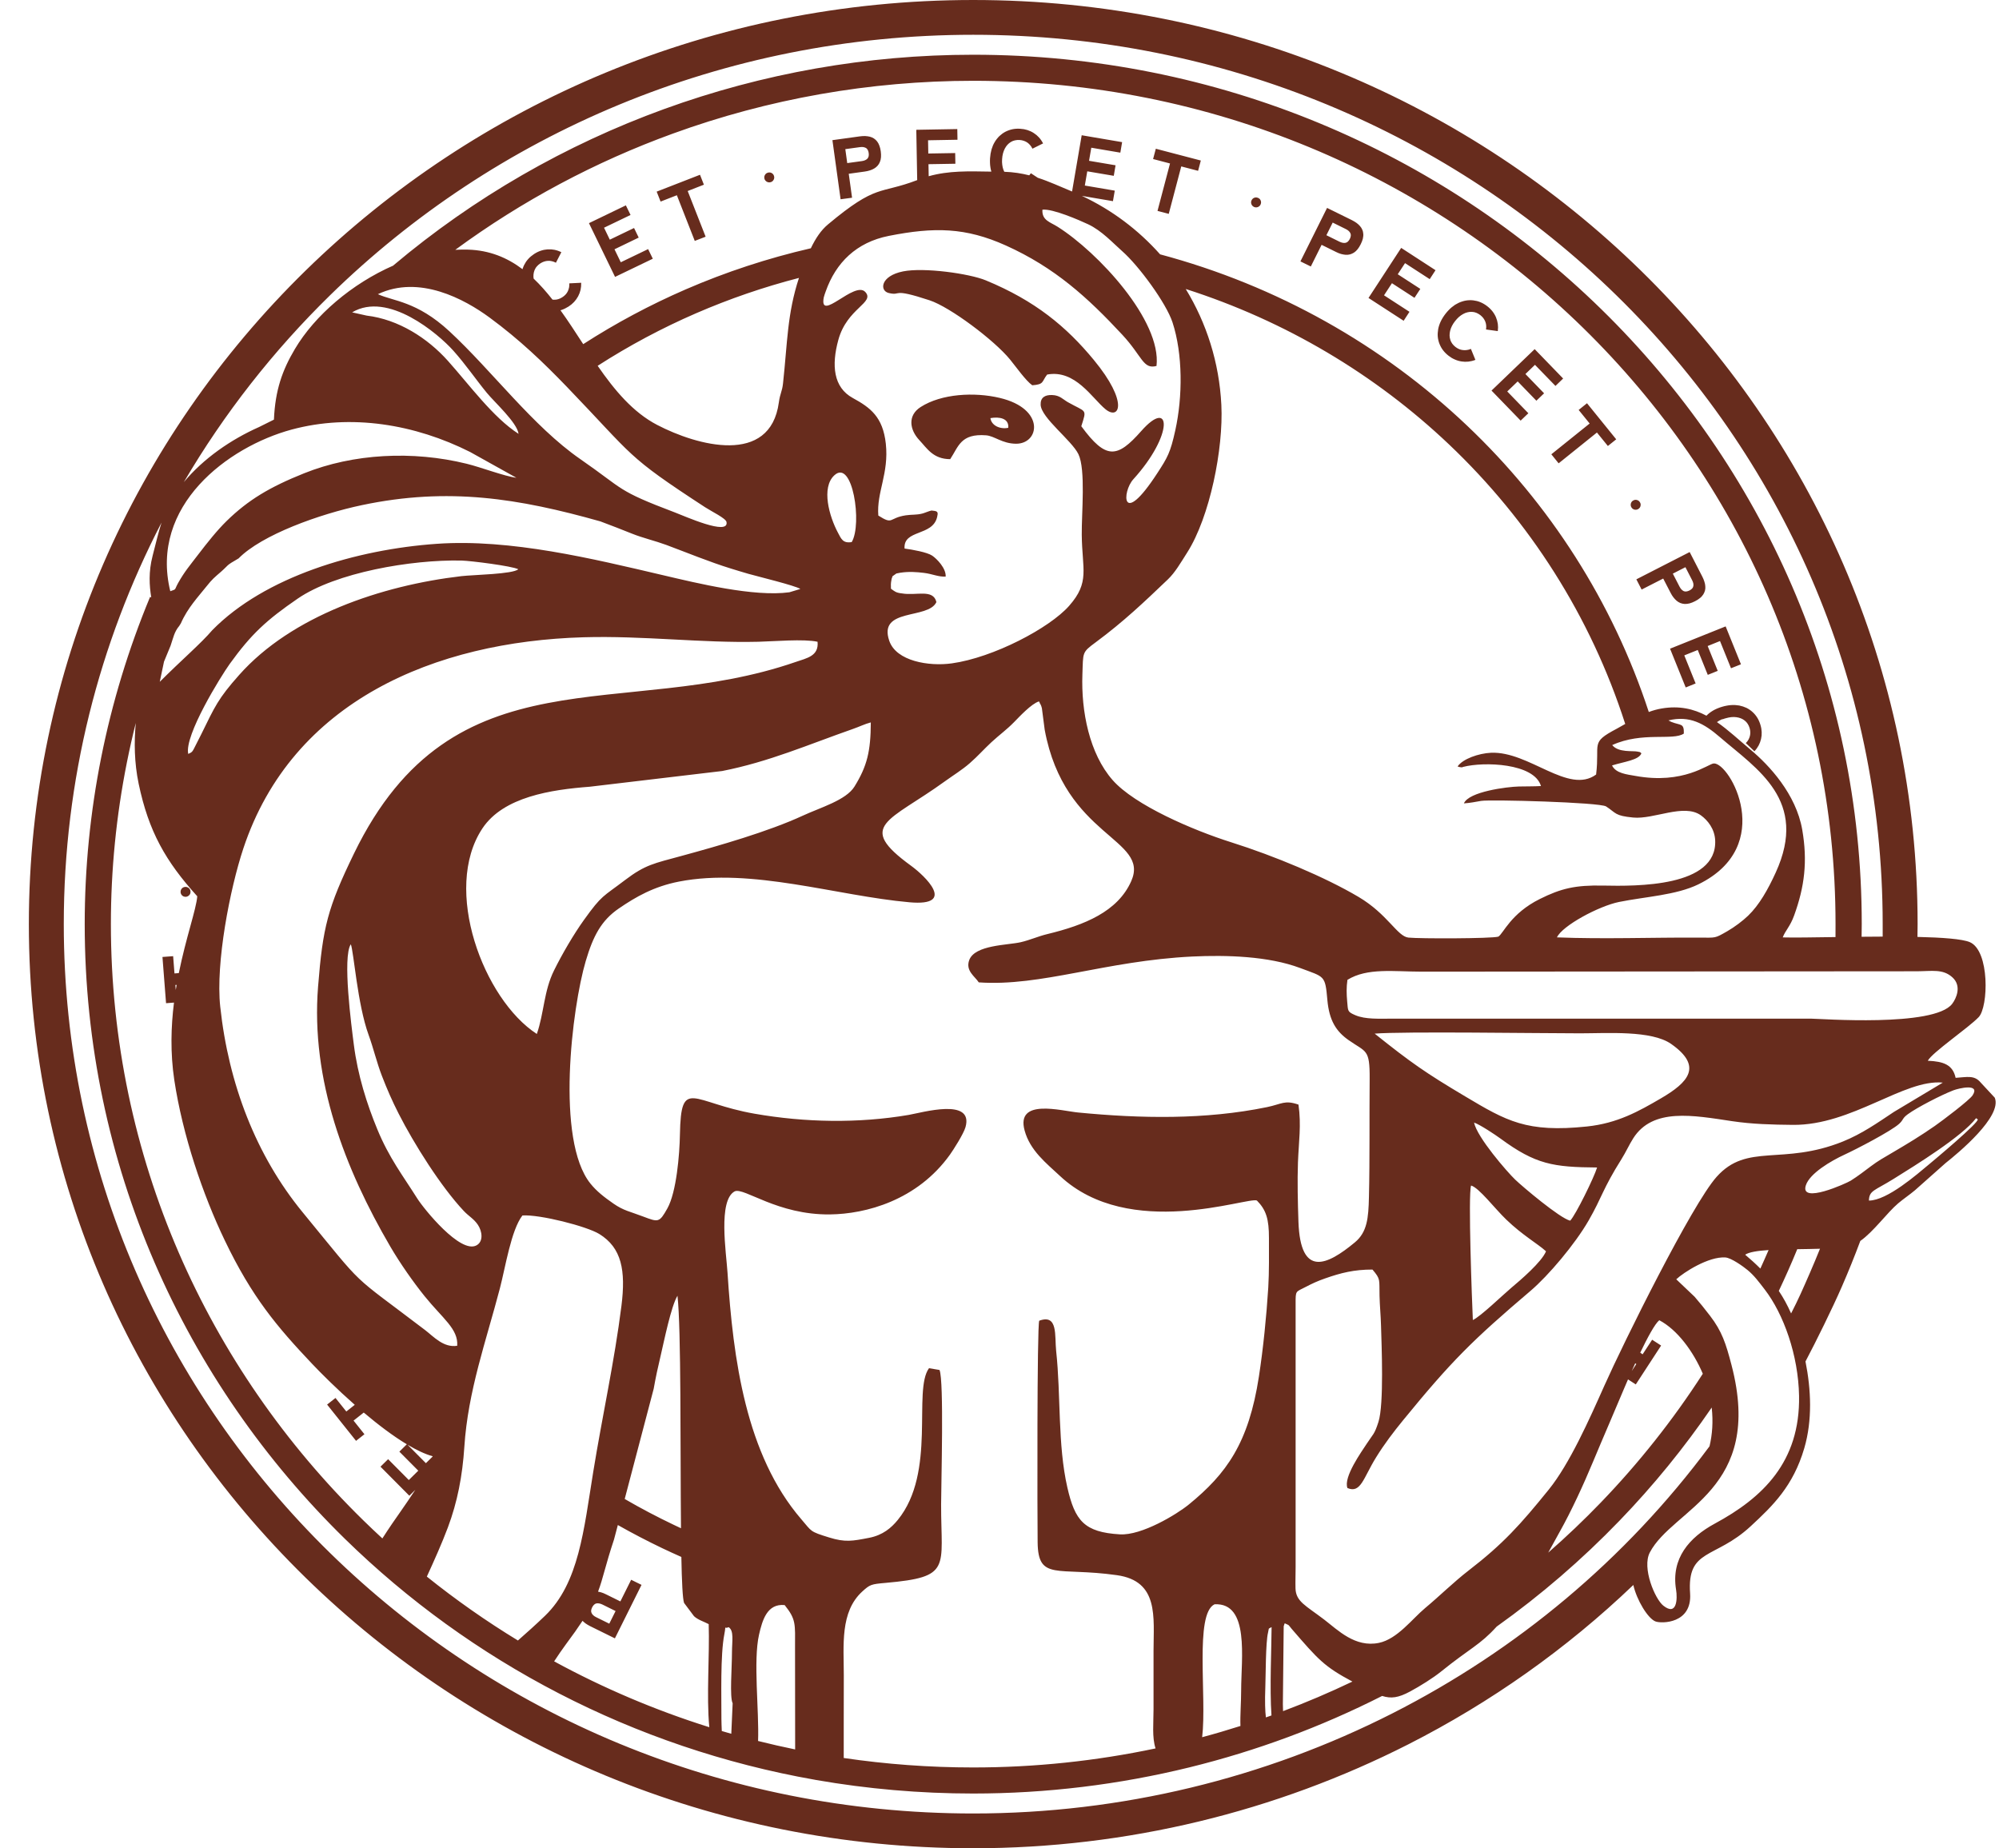 <svg width="53" height="49" viewBox="0 0 53 49" fill="none" xmlns="http://www.w3.org/2000/svg">
<path fill-rule="evenodd" clip-rule="evenodd" d="M44.443 33.916C44.632 33.738 45.298 33.306 45.746 33.337C45.901 33.348 46.214 33.572 46.335 33.672C46.51 33.817 46.629 33.979 46.787 34.184C47.29 34.837 47.68 35.928 47.699 37.008C47.729 38.759 46.736 39.706 45.465 40.393C44.788 40.759 44.302 41.316 44.438 42.144C44.477 42.381 44.464 42.856 44.101 42.569C43.88 42.395 43.528 41.567 43.742 41.158C44.36 39.982 46.775 39.505 45.908 36.189C45.759 35.617 45.654 35.294 45.34 34.885C45.195 34.696 45.071 34.541 44.929 34.378L44.443 33.916ZM17.006 42.023L16.306 43.429L16.304 43.432L16.302 43.435L16.299 43.434L16.296 43.432L15.643 43.11C15.621 43.099 15.6 43.087 15.58 43.075C15.56 43.063 15.541 43.05 15.523 43.038C15.505 43.025 15.489 43.011 15.473 42.997C15.463 42.988 15.454 42.979 15.445 42.97C15.329 43.147 15.184 43.352 14.999 43.6C14.901 43.733 14.797 43.885 14.692 44.045C15.991 44.752 17.367 45.339 18.806 45.791C18.727 44.956 18.817 43.89 18.79 43.058C18.652 42.986 18.504 42.945 18.4 42.847L18.137 42.496C18.099 42.39 18.077 41.93 18.065 41.277C17.897 41.203 17.73 41.126 17.563 41.047C17.16 40.854 16.766 40.649 16.381 40.431L16.279 40.816C16.051 41.499 15.99 41.846 15.856 42.197C15.861 42.198 15.866 42.199 15.87 42.2C15.891 42.203 15.912 42.208 15.933 42.214C15.954 42.22 15.975 42.228 15.997 42.236C16.019 42.245 16.041 42.255 16.063 42.266L16.448 42.456L16.731 41.888L16.733 41.885L16.734 41.882L16.737 41.883L16.74 41.885L17.002 42.014L17.006 42.016L17.009 42.017L17.007 42.02L17.006 42.023ZM16.321 42.711L15.973 42.539C15.958 42.532 15.943 42.526 15.929 42.521C15.915 42.516 15.901 42.512 15.888 42.51C15.875 42.507 15.862 42.506 15.85 42.506C15.838 42.506 15.825 42.507 15.814 42.509C15.802 42.511 15.791 42.515 15.781 42.521C15.771 42.526 15.761 42.533 15.751 42.542C15.742 42.55 15.732 42.561 15.724 42.573C15.715 42.585 15.707 42.599 15.699 42.614C15.692 42.629 15.686 42.644 15.682 42.657C15.677 42.671 15.675 42.685 15.674 42.697C15.672 42.71 15.673 42.722 15.675 42.734C15.677 42.745 15.681 42.756 15.686 42.766H15.686C15.691 42.777 15.697 42.787 15.705 42.797C15.712 42.807 15.721 42.816 15.731 42.825C15.741 42.834 15.752 42.843 15.765 42.851C15.777 42.859 15.791 42.867 15.806 42.874L16.154 43.046L16.321 42.711ZM11.011 39.498L10.858 39.649L10.856 39.651L10.853 39.654L10.851 39.651L10.848 39.649L10.093 38.889H10.093L10.091 38.886L10.088 38.884L10.091 38.882L10.093 38.879L10.285 38.69V38.69L10.288 38.687L10.29 38.685L10.293 38.687L10.295 38.69L10.839 39.238L11.09 38.99L10.593 38.49L10.591 38.488L10.588 38.485L10.591 38.483L10.593 38.481L10.785 38.291L10.786 38.29C10.415 38.068 10.018 37.764 9.644 37.449L9.374 37.662L9.658 38.018L9.66 38.021L9.662 38.024L9.659 38.026L9.657 38.028L9.445 38.195L9.443 38.197L9.44 38.2L9.438 38.197L9.436 38.194L8.677 37.243L8.675 37.24L8.673 37.237L8.676 37.235L8.678 37.233L8.89 37.066L8.892 37.064L8.895 37.062L8.897 37.064L8.899 37.067H8.899L9.182 37.421L9.406 37.244C8.933 36.827 8.518 36.414 8.275 36.157C7.342 35.171 6.68 34.388 5.96 32.886C5.374 31.666 4.841 30.091 4.621 28.633C4.513 27.913 4.533 27.216 4.613 26.58L4.41 26.596L4.406 26.596L4.403 26.596L4.403 26.593L4.402 26.589V26.589L4.308 25.378L4.308 25.375L4.308 25.371L4.311 25.371L4.315 25.37L4.584 25.35L4.587 25.349L4.591 25.349L4.591 25.353L4.591 25.356L4.626 25.807L4.741 25.798C4.933 24.849 5.202 24.112 5.23 23.762C4.389 22.831 3.941 22.043 3.676 20.777C3.56 20.22 3.553 19.671 3.6 19.167C3.513 19.514 3.434 19.863 3.364 20.214C3.083 21.622 2.94 23.057 2.94 24.5C2.94 30.674 5.498 36.263 9.634 40.308C9.799 40.47 9.968 40.629 10.138 40.786C10.181 40.72 10.225 40.654 10.268 40.586C10.399 40.382 10.729 39.929 11.011 39.498ZM10.806 38.302L11.292 38.791L11.469 38.617C11.47 38.613 11.47 38.61 11.47 38.607C11.269 38.551 11.043 38.443 10.806 38.302ZM4.683 26.111L4.65 26.114L4.66 26.245C4.667 26.2 4.675 26.155 4.683 26.111ZM5.051 23.647C5.051 23.656 5.05 23.665 5.048 23.674C5.046 23.683 5.043 23.691 5.04 23.699C5.036 23.706 5.032 23.714 5.027 23.721C5.022 23.728 5.016 23.734 5.009 23.74C5.003 23.747 4.996 23.752 4.988 23.756C4.981 23.761 4.974 23.765 4.966 23.767C4.958 23.77 4.95 23.773 4.942 23.774C4.934 23.775 4.925 23.776 4.917 23.776C4.907 23.775 4.898 23.774 4.89 23.772C4.881 23.771 4.873 23.768 4.865 23.765C4.857 23.761 4.85 23.757 4.843 23.752C4.836 23.747 4.829 23.741 4.823 23.735C4.817 23.728 4.811 23.721 4.807 23.714C4.802 23.707 4.799 23.7 4.796 23.691C4.793 23.683 4.791 23.675 4.789 23.666C4.788 23.658 4.787 23.649 4.788 23.639C4.788 23.63 4.789 23.622 4.791 23.613C4.793 23.605 4.795 23.597 4.799 23.589C4.802 23.582 4.806 23.575 4.811 23.568C4.816 23.561 4.822 23.554 4.828 23.548C4.835 23.542 4.842 23.537 4.849 23.532C4.856 23.528 4.864 23.524 4.872 23.521C4.88 23.518 4.888 23.516 4.897 23.515C4.906 23.513 4.915 23.513 4.924 23.513C4.933 23.513 4.941 23.514 4.95 23.516C4.958 23.518 4.966 23.521 4.973 23.524C4.981 23.527 4.988 23.532 4.995 23.536C5.002 23.541 5.008 23.547 5.015 23.553C5.021 23.56 5.027 23.567 5.031 23.574C5.036 23.581 5.04 23.589 5.043 23.596C5.046 23.604 5.048 23.612 5.049 23.621C5.051 23.629 5.051 23.638 5.051 23.647ZM15.071 8.129C15.041 8.148 15.01 8.165 14.979 8.18C14.948 8.195 14.917 8.208 14.886 8.218C14.877 8.221 14.868 8.223 14.86 8.226C15.067 8.513 15.264 8.819 15.463 9.124C16.327 8.567 17.236 8.082 18.178 7.673C19.244 7.211 20.355 6.845 21.498 6.582C21.628 6.312 21.768 6.104 21.953 5.949C23.257 4.858 23.311 5.16 24.318 4.775L24.294 3.448L24.294 3.445L24.294 3.442L24.298 3.442L24.301 3.441L25.375 3.422L25.378 3.422L25.381 3.422L25.381 3.426L25.381 3.429L25.386 3.698L25.386 3.702L25.387 3.705L25.383 3.705L25.38 3.705L24.606 3.719L24.612 4.07L25.318 4.058L25.322 4.058L25.325 4.058L25.325 4.061L25.325 4.065L25.33 4.334L25.33 4.337L25.33 4.341L25.327 4.341L25.323 4.341L24.617 4.353L24.623 4.672C25.158 4.522 25.676 4.54 26.284 4.55L26.282 4.543C26.272 4.509 26.264 4.473 26.259 4.436C26.253 4.399 26.249 4.361 26.248 4.321C26.246 4.282 26.247 4.241 26.249 4.199C26.252 4.156 26.257 4.116 26.263 4.076C26.27 4.037 26.278 3.999 26.288 3.963C26.299 3.927 26.311 3.892 26.325 3.859C26.339 3.826 26.356 3.794 26.374 3.764C26.392 3.734 26.411 3.706 26.432 3.68C26.453 3.653 26.475 3.629 26.499 3.606C26.523 3.584 26.548 3.563 26.574 3.544C26.601 3.525 26.629 3.507 26.658 3.492C26.688 3.477 26.718 3.464 26.749 3.453C26.78 3.442 26.812 3.433 26.845 3.426C26.878 3.42 26.911 3.415 26.945 3.413C26.979 3.411 27.014 3.411 27.05 3.414C27.084 3.416 27.116 3.42 27.148 3.425C27.18 3.431 27.211 3.439 27.241 3.448C27.27 3.458 27.299 3.469 27.327 3.482C27.355 3.495 27.382 3.51 27.408 3.527C27.434 3.544 27.459 3.562 27.482 3.581C27.505 3.601 27.527 3.622 27.547 3.644C27.568 3.667 27.587 3.691 27.604 3.716C27.622 3.741 27.637 3.768 27.652 3.796L27.654 3.799L27.655 3.802L27.652 3.804L27.649 3.805L27.379 3.939L27.376 3.941L27.373 3.942L27.371 3.939L27.37 3.936C27.361 3.919 27.352 3.903 27.343 3.888C27.333 3.873 27.323 3.859 27.311 3.846C27.3 3.833 27.288 3.82 27.275 3.809C27.262 3.797 27.249 3.787 27.235 3.777C27.22 3.767 27.205 3.759 27.189 3.751C27.174 3.744 27.158 3.737 27.141 3.732C27.124 3.726 27.106 3.722 27.088 3.718C27.07 3.715 27.051 3.713 27.031 3.711C26.988 3.709 26.947 3.712 26.909 3.721C26.87 3.729 26.834 3.744 26.801 3.764C26.784 3.774 26.768 3.786 26.753 3.798C26.738 3.811 26.724 3.824 26.71 3.839C26.697 3.854 26.684 3.869 26.673 3.886C26.661 3.904 26.65 3.922 26.64 3.941C26.63 3.96 26.621 3.98 26.613 4.002C26.605 4.023 26.598 4.045 26.592 4.068C26.586 4.091 26.581 4.116 26.577 4.141C26.573 4.166 26.57 4.192 26.569 4.219C26.567 4.246 26.567 4.271 26.567 4.296C26.568 4.321 26.57 4.346 26.573 4.369C26.576 4.393 26.58 4.416 26.585 4.438C26.59 4.46 26.597 4.481 26.604 4.501C26.611 4.52 26.619 4.538 26.627 4.554C26.869 4.562 27.086 4.597 27.288 4.648C27.291 4.646 27.293 4.643 27.295 4.641C27.306 4.627 27.317 4.613 27.328 4.598L27.329 4.595L27.331 4.592L27.334 4.594L27.337 4.596L27.515 4.713C27.822 4.813 28.107 4.946 28.419 5.075L28.424 5.077L28.678 3.593L28.679 3.59L28.68 3.586L28.683 3.587L28.687 3.587L29.744 3.767L29.748 3.768L29.751 3.769L29.751 3.772L29.75 3.775L29.705 4.04L29.704 4.044L29.704 4.047L29.7 4.047L29.697 4.046L28.934 3.916L28.874 4.263L29.571 4.381L29.574 4.382L29.578 4.383L29.577 4.386L29.576 4.389L29.531 4.654L29.53 4.658L29.53 4.661L29.526 4.661L29.523 4.66L28.827 4.542L28.762 4.919L29.549 5.053L29.552 5.054L29.556 5.054L29.555 5.058L29.555 5.061L29.509 5.326L29.509 5.33L29.508 5.333L29.505 5.332L29.501 5.332L28.684 5.193C29.48 5.566 30.183 6.096 30.758 6.743C33.868 7.574 36.653 9.155 38.896 11.283C41.084 13.358 42.756 15.952 43.715 18.876C43.823 18.836 43.935 18.803 44.056 18.783C44.525 18.703 44.905 18.795 45.243 18.974C45.251 18.967 45.258 18.96 45.265 18.953C45.29 18.929 45.318 18.906 45.347 18.885C45.376 18.864 45.407 18.845 45.44 18.826C45.473 18.808 45.508 18.792 45.545 18.777C45.581 18.762 45.62 18.749 45.66 18.737C45.701 18.725 45.742 18.715 45.781 18.708C45.82 18.701 45.859 18.695 45.896 18.693C45.934 18.69 45.971 18.69 46.007 18.692C46.043 18.694 46.078 18.698 46.113 18.704C46.147 18.711 46.181 18.72 46.212 18.73C46.244 18.741 46.275 18.753 46.305 18.767C46.334 18.782 46.363 18.798 46.39 18.817C46.417 18.835 46.443 18.855 46.467 18.878C46.492 18.9 46.514 18.924 46.535 18.949C46.556 18.974 46.575 19.001 46.593 19.03C46.61 19.058 46.626 19.088 46.639 19.119C46.653 19.151 46.665 19.183 46.675 19.218C46.685 19.25 46.692 19.282 46.698 19.313C46.703 19.345 46.706 19.377 46.708 19.408C46.709 19.439 46.708 19.47 46.706 19.5C46.703 19.531 46.698 19.561 46.691 19.591C46.684 19.622 46.675 19.651 46.665 19.679C46.654 19.708 46.642 19.735 46.628 19.762C46.613 19.789 46.597 19.815 46.579 19.84C46.562 19.864 46.542 19.889 46.52 19.912L46.518 19.914L46.515 19.917L46.513 19.915L46.51 19.912L46.292 19.705L46.289 19.703L46.287 19.7L46.289 19.698L46.292 19.695C46.305 19.682 46.317 19.668 46.328 19.654C46.338 19.64 46.348 19.625 46.357 19.61C46.365 19.595 46.373 19.579 46.379 19.563C46.386 19.548 46.391 19.531 46.395 19.515C46.4 19.498 46.403 19.481 46.404 19.464C46.406 19.446 46.407 19.429 46.406 19.411C46.406 19.393 46.404 19.375 46.401 19.357C46.398 19.339 46.393 19.321 46.388 19.302C46.382 19.281 46.374 19.261 46.366 19.243C46.357 19.224 46.348 19.206 46.337 19.19C46.327 19.174 46.315 19.158 46.302 19.144C46.289 19.13 46.275 19.116 46.259 19.104C46.244 19.092 46.228 19.081 46.211 19.071C46.194 19.061 46.176 19.053 46.158 19.045C46.139 19.038 46.12 19.031 46.1 19.026C46.08 19.021 46.059 19.017 46.037 19.014C46.016 19.011 45.993 19.01 45.971 19.009C45.948 19.009 45.925 19.01 45.901 19.012C45.877 19.015 45.852 19.019 45.827 19.024C45.803 19.029 45.777 19.035 45.751 19.043C45.738 19.046 45.726 19.05 45.714 19.054C45.702 19.058 45.69 19.063 45.678 19.067L45.678 19.067H45.677H45.659C45.608 19.089 45.562 19.114 45.522 19.144C45.828 19.355 46.111 19.624 46.411 19.874C46.906 20.285 47.619 21.052 47.783 21.996C47.929 22.838 47.844 23.511 47.568 24.271C47.462 24.565 47.335 24.669 47.266 24.852C47.55 24.86 48.067 24.852 48.665 24.843C48.666 24.761 48.666 24.647 48.666 24.5C48.666 18.326 46.108 12.738 41.973 8.692C37.836 4.645 32.119 2.142 25.803 2.142C23.062 2.142 20.368 2.623 17.842 3.541C15.787 4.287 13.842 5.322 12.071 6.623C12.184 6.617 12.296 6.615 12.408 6.618C12.981 6.635 13.449 6.831 13.854 7.137C13.855 7.131 13.857 7.124 13.859 7.118C13.869 7.087 13.882 7.057 13.896 7.027C13.911 6.997 13.927 6.969 13.945 6.942C13.964 6.915 13.984 6.889 14.007 6.864C14.029 6.839 14.053 6.816 14.08 6.794C14.105 6.773 14.132 6.753 14.161 6.734V6.734L14.164 6.732C14.193 6.714 14.221 6.697 14.25 6.683C14.279 6.669 14.308 6.657 14.338 6.647C14.367 6.637 14.398 6.629 14.428 6.623C14.458 6.617 14.489 6.613 14.52 6.611C14.551 6.609 14.581 6.609 14.612 6.611C14.642 6.613 14.672 6.617 14.702 6.623C14.732 6.629 14.761 6.637 14.79 6.647C14.819 6.657 14.848 6.669 14.876 6.683L14.88 6.684L14.883 6.686L14.881 6.689L14.88 6.692L14.742 6.959L14.741 6.963L14.739 6.966L14.736 6.964L14.733 6.962C14.716 6.954 14.7 6.946 14.683 6.94C14.666 6.934 14.649 6.929 14.632 6.925C14.615 6.921 14.598 6.918 14.581 6.916C14.564 6.915 14.547 6.914 14.529 6.915C14.512 6.916 14.495 6.918 14.478 6.921C14.461 6.924 14.444 6.928 14.427 6.934C14.41 6.939 14.393 6.946 14.377 6.954C14.36 6.963 14.343 6.972 14.327 6.982C14.309 6.994 14.292 7.007 14.276 7.02C14.261 7.033 14.246 7.048 14.234 7.063C14.221 7.077 14.209 7.093 14.199 7.11C14.189 7.126 14.181 7.143 14.173 7.161C14.166 7.179 14.16 7.198 14.155 7.217C14.15 7.236 14.147 7.255 14.145 7.275C14.143 7.295 14.143 7.315 14.143 7.336C14.144 7.352 14.145 7.369 14.148 7.386C14.325 7.554 14.49 7.742 14.648 7.943C14.659 7.945 14.671 7.946 14.682 7.946C14.702 7.947 14.721 7.946 14.741 7.944C14.76 7.941 14.779 7.937 14.798 7.932C14.817 7.926 14.835 7.919 14.854 7.911C14.872 7.903 14.889 7.893 14.906 7.882L14.909 7.88C14.926 7.869 14.941 7.858 14.956 7.846C14.97 7.835 14.983 7.822 14.995 7.809C15.007 7.796 15.018 7.782 15.028 7.768C15.037 7.753 15.046 7.739 15.054 7.723L15.055 7.721C15.062 7.706 15.068 7.691 15.073 7.675C15.079 7.659 15.083 7.642 15.087 7.625C15.09 7.608 15.092 7.591 15.094 7.573C15.095 7.556 15.095 7.538 15.094 7.519L15.094 7.516L15.094 7.513L15.098 7.512L15.101 7.512L15.402 7.497L15.405 7.497L15.409 7.497L15.409 7.5L15.409 7.504C15.411 7.566 15.405 7.627 15.392 7.686C15.385 7.715 15.376 7.744 15.366 7.772C15.355 7.8 15.342 7.828 15.328 7.856C15.313 7.883 15.297 7.909 15.279 7.934C15.261 7.959 15.242 7.982 15.221 8.005V8.005L15.22 8.006C15.198 8.029 15.175 8.05 15.151 8.071C15.126 8.091 15.099 8.11 15.071 8.129ZM16.304 7.334L15.618 5.922L15.617 5.919L15.615 5.916L15.619 5.914L15.622 5.913L16.588 5.447L16.591 5.446L16.594 5.444L16.596 5.447L16.597 5.451L16.715 5.693H16.715L16.716 5.696L16.718 5.699L16.715 5.7L16.712 5.702L16.015 6.037L16.168 6.354L16.804 6.048L16.808 6.046L16.811 6.045L16.812 6.048L16.814 6.051L16.931 6.293L16.933 6.296L16.934 6.299L16.931 6.301L16.928 6.302L16.292 6.609L16.459 6.953L17.178 6.607L17.181 6.606L17.184 6.604L17.186 6.607L17.187 6.611L17.305 6.853L17.306 6.856L17.308 6.859L17.305 6.86L17.302 6.862L16.313 7.338L16.31 7.339L16.307 7.341L16.305 7.338L16.304 7.334ZM18.418 6.38L17.946 5.176L17.52 5.342L17.517 5.343L17.514 5.344L17.513 5.341L17.512 5.338L17.413 5.087L17.412 5.084L17.411 5.081L17.414 5.079L17.417 5.078L18.553 4.636L18.556 4.635L18.559 4.633L18.561 4.637L18.562 4.64L18.66 4.89L18.662 4.894L18.663 4.897L18.66 4.898L18.656 4.899L18.233 5.064L18.706 6.269L18.707 6.272L18.708 6.275L18.705 6.276L18.702 6.278L18.427 6.384L18.424 6.386L18.421 6.387L18.419 6.384L18.418 6.38ZM20.431 4.83C20.422 4.833 20.413 4.834 20.404 4.835C20.395 4.836 20.387 4.835 20.378 4.834C20.369 4.833 20.361 4.831 20.353 4.828C20.345 4.826 20.337 4.822 20.329 4.817C20.321 4.812 20.314 4.807 20.308 4.802C20.301 4.796 20.296 4.79 20.291 4.784C20.285 4.777 20.281 4.77 20.277 4.763C20.274 4.755 20.271 4.747 20.268 4.739C20.266 4.73 20.265 4.721 20.264 4.712C20.263 4.704 20.263 4.695 20.264 4.686C20.265 4.678 20.267 4.67 20.27 4.662C20.273 4.653 20.276 4.646 20.281 4.638C20.285 4.63 20.29 4.623 20.296 4.617C20.302 4.61 20.308 4.604 20.314 4.599C20.321 4.594 20.329 4.59 20.337 4.586C20.345 4.582 20.353 4.579 20.362 4.577C20.371 4.574 20.38 4.573 20.388 4.572C20.397 4.572 20.405 4.572 20.413 4.573C20.422 4.574 20.43 4.576 20.438 4.578C20.446 4.581 20.454 4.585 20.462 4.589C20.47 4.594 20.477 4.599 20.483 4.604C20.489 4.61 20.495 4.616 20.5 4.623C20.506 4.63 20.51 4.637 20.514 4.645C20.518 4.653 20.521 4.662 20.523 4.671C20.525 4.679 20.527 4.687 20.527 4.696C20.528 4.704 20.528 4.712 20.527 4.72C20.526 4.729 20.524 4.737 20.521 4.745C20.518 4.753 20.515 4.761 20.51 4.769C20.506 4.776 20.501 4.784 20.495 4.79C20.49 4.797 20.484 4.803 20.477 4.808C20.471 4.813 20.463 4.817 20.456 4.821C20.448 4.825 20.44 4.828 20.431 4.83ZM22.286 5.277L22.071 3.722L22.07 3.719L22.07 3.716L22.073 3.715L22.076 3.715L22.799 3.615C22.823 3.612 22.847 3.609 22.871 3.608C22.894 3.607 22.917 3.606 22.939 3.607C22.961 3.608 22.982 3.61 23.003 3.613C23.023 3.615 23.043 3.619 23.063 3.624C23.082 3.629 23.101 3.636 23.118 3.643C23.136 3.651 23.153 3.66 23.169 3.67C23.185 3.681 23.2 3.692 23.214 3.705C23.228 3.718 23.241 3.733 23.254 3.748C23.266 3.764 23.277 3.781 23.288 3.8C23.298 3.819 23.307 3.839 23.315 3.861C23.323 3.883 23.331 3.907 23.337 3.932C23.343 3.957 23.348 3.984 23.352 4.012C23.355 4.04 23.358 4.067 23.359 4.093C23.36 4.119 23.36 4.144 23.358 4.167C23.356 4.191 23.353 4.213 23.348 4.234C23.343 4.255 23.337 4.275 23.329 4.293C23.322 4.312 23.313 4.329 23.303 4.346C23.293 4.362 23.282 4.378 23.269 4.392C23.256 4.407 23.243 4.42 23.228 4.432C23.213 4.445 23.197 4.456 23.18 4.466C23.145 4.487 23.107 4.504 23.065 4.517C23.023 4.531 22.978 4.541 22.928 4.548L22.503 4.607L22.59 5.235L22.59 5.238L22.591 5.242L22.587 5.242L22.584 5.243L22.294 5.282L22.291 5.283L22.287 5.283L22.287 5.28L22.286 5.277ZM22.463 4.324L22.849 4.271C22.865 4.269 22.881 4.266 22.895 4.262C22.91 4.258 22.923 4.254 22.935 4.248C22.948 4.243 22.959 4.237 22.969 4.23C22.979 4.223 22.989 4.215 22.997 4.207C23.005 4.199 23.012 4.189 23.017 4.179C23.023 4.169 23.027 4.157 23.03 4.145C23.033 4.132 23.035 4.118 23.035 4.104C23.036 4.089 23.035 4.073 23.032 4.056C23.03 4.039 23.027 4.024 23.022 4.01C23.018 3.996 23.013 3.984 23.006 3.973C23 3.962 22.993 3.952 22.985 3.944C22.977 3.935 22.968 3.928 22.957 3.922C22.947 3.917 22.936 3.912 22.924 3.908C22.913 3.904 22.9 3.901 22.887 3.899C22.873 3.898 22.859 3.897 22.844 3.897C22.83 3.897 22.814 3.898 22.797 3.901L22.412 3.954L22.463 4.324ZM30.691 5.585L31.021 4.334L30.579 4.218L30.576 4.218L30.573 4.217L30.573 4.213L30.574 4.21V4.21L30.643 3.95L30.644 3.946L30.645 3.943L30.648 3.944L30.651 3.945L31.831 4.254L31.834 4.255L31.838 4.255L31.837 4.259L31.836 4.262L31.767 4.522L31.766 4.526L31.765 4.529L31.762 4.528L31.759 4.527L31.319 4.412L30.989 5.663L30.988 5.666L30.988 5.67L30.984 5.669L30.981 5.668L30.696 5.593L30.692 5.592L30.689 5.591L30.69 5.588L30.691 5.585V5.585ZM33.254 5.489C33.246 5.485 33.237 5.481 33.23 5.476C33.222 5.471 33.216 5.466 33.21 5.46C33.203 5.454 33.198 5.448 33.193 5.44C33.188 5.433 33.184 5.425 33.181 5.417C33.177 5.409 33.175 5.4 33.173 5.392C33.171 5.384 33.17 5.375 33.17 5.367C33.17 5.359 33.171 5.351 33.172 5.343C33.174 5.335 33.176 5.326 33.18 5.318C33.183 5.31 33.187 5.302 33.192 5.294C33.197 5.287 33.202 5.28 33.208 5.274C33.214 5.268 33.22 5.262 33.227 5.257C33.234 5.252 33.242 5.248 33.25 5.245C33.258 5.241 33.267 5.239 33.275 5.237C33.283 5.235 33.292 5.234 33.3 5.234C33.309 5.234 33.318 5.235 33.326 5.237C33.335 5.239 33.344 5.241 33.352 5.245C33.361 5.248 33.369 5.252 33.376 5.257C33.383 5.261 33.39 5.266 33.396 5.272C33.402 5.278 33.407 5.285 33.412 5.291V5.292C33.417 5.299 33.421 5.306 33.424 5.314C33.428 5.322 33.43 5.331 33.432 5.339C33.434 5.347 33.435 5.356 33.435 5.364C33.435 5.373 33.434 5.381 33.432 5.39C33.43 5.399 33.428 5.407 33.424 5.416C33.421 5.424 33.417 5.432 33.413 5.439C33.408 5.446 33.403 5.452 33.397 5.458C33.391 5.464 33.385 5.469 33.378 5.474C33.371 5.479 33.363 5.483 33.355 5.487C33.347 5.49 33.338 5.493 33.33 5.495C33.322 5.497 33.313 5.498 33.305 5.498C33.296 5.498 33.288 5.498 33.28 5.496C33.271 5.494 33.263 5.492 33.254 5.489ZM34.482 6.923L35.182 5.518L35.184 5.515L35.185 5.512L35.188 5.513L35.191 5.515L35.845 5.837C35.867 5.848 35.888 5.86 35.908 5.872C35.928 5.884 35.947 5.897 35.965 5.909C35.983 5.922 35.999 5.936 36.015 5.95C36.03 5.964 36.044 5.978 36.057 5.993C36.071 6.008 36.083 6.024 36.093 6.04C36.103 6.056 36.112 6.073 36.119 6.091C36.127 6.108 36.132 6.126 36.137 6.145C36.141 6.163 36.144 6.183 36.145 6.203C36.147 6.222 36.147 6.243 36.144 6.264C36.142 6.286 36.138 6.308 36.133 6.33C36.127 6.353 36.119 6.377 36.11 6.401C36.101 6.425 36.09 6.45 36.077 6.475C36.064 6.501 36.051 6.525 36.037 6.547C36.024 6.569 36.009 6.589 35.995 6.607C35.98 6.626 35.965 6.642 35.949 6.657C35.933 6.672 35.917 6.685 35.9 6.696C35.883 6.707 35.866 6.716 35.848 6.724C35.831 6.732 35.812 6.739 35.794 6.744C35.776 6.749 35.757 6.752 35.737 6.754C35.718 6.756 35.699 6.756 35.678 6.755C35.658 6.754 35.638 6.751 35.618 6.747C35.597 6.744 35.576 6.739 35.555 6.733C35.534 6.727 35.512 6.719 35.491 6.711C35.469 6.702 35.447 6.692 35.425 6.681L35.04 6.491L34.757 7.059L34.755 7.062L34.754 7.065L34.751 7.064L34.748 7.062L34.485 6.933L34.482 6.931L34.479 6.93L34.481 6.927L34.482 6.923ZM35.167 6.236L35.515 6.408C35.53 6.415 35.545 6.421 35.559 6.426C35.573 6.431 35.586 6.435 35.6 6.437C35.613 6.44 35.626 6.441 35.638 6.441C35.65 6.441 35.662 6.44 35.674 6.438C35.685 6.436 35.696 6.432 35.707 6.426C35.717 6.421 35.727 6.414 35.737 6.405C35.746 6.396 35.755 6.386 35.764 6.374C35.773 6.362 35.781 6.348 35.789 6.333C35.796 6.318 35.802 6.303 35.806 6.289C35.81 6.276 35.813 6.262 35.814 6.25C35.815 6.237 35.815 6.225 35.813 6.213C35.811 6.202 35.807 6.191 35.802 6.181C35.797 6.17 35.791 6.16 35.783 6.15C35.775 6.14 35.767 6.131 35.757 6.122C35.747 6.113 35.736 6.104 35.723 6.096C35.711 6.088 35.697 6.08 35.682 6.073L35.334 5.901L35.167 6.236ZM36.287 7.894L37.146 6.578L37.148 6.576L37.15 6.573L37.153 6.575L37.156 6.576L38.055 7.16L38.058 7.162L38.061 7.163L38.059 7.166L38.057 7.169L37.91 7.395L37.908 7.398L37.906 7.4L37.904 7.399L37.901 7.397L37.252 6.976L37.059 7.271L37.651 7.655L37.654 7.657L37.657 7.658L37.655 7.661L37.654 7.664L37.506 7.89L37.504 7.893L37.502 7.895L37.5 7.894L37.497 7.892L36.905 7.508L36.695 7.829L37.364 8.263L37.367 8.265L37.37 8.267L37.368 8.269L37.366 8.272L37.219 8.498L37.217 8.501L37.215 8.504L37.212 8.502L37.209 8.5L36.289 7.903L36.286 7.901L36.283 7.899L36.285 7.896L36.287 7.894ZM38.407 9.432C38.379 9.41 38.352 9.387 38.328 9.363C38.304 9.339 38.281 9.313 38.261 9.287C38.241 9.261 38.223 9.233 38.207 9.205C38.191 9.176 38.177 9.146 38.165 9.116C38.153 9.085 38.143 9.054 38.136 9.022C38.128 8.99 38.123 8.958 38.12 8.926C38.117 8.893 38.117 8.86 38.119 8.827C38.121 8.793 38.125 8.759 38.131 8.725C38.138 8.69 38.146 8.656 38.158 8.622C38.169 8.588 38.183 8.554 38.199 8.52C38.215 8.486 38.234 8.453 38.255 8.419C38.276 8.386 38.299 8.352 38.325 8.319C38.351 8.285 38.378 8.254 38.406 8.225C38.433 8.196 38.461 8.17 38.49 8.146C38.519 8.122 38.549 8.1 38.579 8.08C38.61 8.061 38.641 8.044 38.673 8.029C38.705 8.014 38.737 8.002 38.769 7.992C38.801 7.981 38.833 7.974 38.866 7.968C38.898 7.963 38.931 7.959 38.963 7.959C38.996 7.958 39.029 7.959 39.062 7.963C39.095 7.967 39.127 7.973 39.159 7.981C39.191 7.989 39.222 8 39.253 8.013C39.284 8.026 39.314 8.041 39.343 8.058C39.373 8.076 39.402 8.095 39.43 8.117C39.457 8.138 39.482 8.159 39.505 8.182C39.528 8.204 39.549 8.228 39.568 8.252C39.588 8.277 39.605 8.302 39.621 8.329C39.637 8.355 39.651 8.383 39.663 8.411C39.675 8.44 39.685 8.469 39.693 8.498C39.701 8.527 39.707 8.557 39.712 8.587C39.716 8.617 39.718 8.647 39.718 8.677C39.718 8.708 39.716 8.739 39.712 8.771L39.712 8.774L39.712 8.777L39.708 8.777L39.705 8.777L39.406 8.736L39.403 8.735L39.399 8.735L39.4 8.732L39.4 8.728C39.403 8.71 39.404 8.691 39.405 8.674C39.405 8.656 39.404 8.638 39.403 8.621C39.401 8.604 39.398 8.587 39.394 8.57C39.389 8.554 39.384 8.537 39.378 8.521C39.371 8.505 39.364 8.49 39.355 8.475C39.347 8.46 39.337 8.445 39.326 8.431C39.315 8.417 39.303 8.404 39.29 8.391C39.277 8.378 39.262 8.365 39.247 8.353C39.23 8.34 39.212 8.328 39.194 8.318C39.176 8.308 39.158 8.299 39.14 8.292C39.122 8.285 39.103 8.279 39.084 8.275C39.065 8.271 39.046 8.269 39.026 8.268C39.007 8.267 38.987 8.267 38.968 8.269C38.948 8.271 38.929 8.274 38.91 8.279C38.89 8.284 38.871 8.29 38.851 8.297C38.832 8.305 38.813 8.314 38.794 8.324C38.774 8.334 38.755 8.346 38.737 8.359C38.718 8.372 38.7 8.387 38.682 8.402C38.664 8.418 38.646 8.435 38.629 8.454H38.629C38.612 8.473 38.595 8.493 38.578 8.514C38.562 8.535 38.546 8.556 38.533 8.577C38.519 8.599 38.507 8.62 38.496 8.641C38.485 8.662 38.476 8.683 38.468 8.704C38.46 8.725 38.453 8.747 38.448 8.768C38.443 8.789 38.439 8.81 38.437 8.83C38.434 8.851 38.433 8.871 38.433 8.891C38.434 8.911 38.435 8.93 38.438 8.95C38.441 8.969 38.446 8.988 38.452 9.006C38.457 9.025 38.464 9.043 38.473 9.06C38.482 9.077 38.492 9.094 38.503 9.11C38.515 9.126 38.528 9.141 38.542 9.156C38.556 9.17 38.572 9.184 38.589 9.198C38.605 9.21 38.62 9.22 38.636 9.23C38.652 9.239 38.669 9.248 38.685 9.255C38.701 9.261 38.718 9.267 38.735 9.272C38.752 9.276 38.769 9.279 38.786 9.281C38.803 9.283 38.821 9.284 38.838 9.284C38.855 9.284 38.872 9.283 38.889 9.28C38.907 9.278 38.924 9.274 38.941 9.27C38.958 9.265 38.975 9.259 38.992 9.252V9.252L38.995 9.251L38.998 9.25L39 9.253L39.001 9.256L39.115 9.534L39.116 9.537L39.118 9.541L39.114 9.542L39.111 9.543C39.082 9.554 39.052 9.564 39.022 9.571C38.993 9.578 38.963 9.583 38.933 9.587C38.903 9.59 38.873 9.591 38.842 9.591C38.812 9.59 38.781 9.587 38.751 9.583C38.72 9.578 38.69 9.572 38.66 9.563C38.631 9.554 38.601 9.544 38.573 9.531C38.544 9.519 38.516 9.504 38.488 9.488C38.461 9.471 38.434 9.452 38.407 9.432ZM39.55 10.35L40.684 9.261L40.687 9.258L40.689 9.256L40.691 9.258L40.694 9.261L41.439 10.03L41.441 10.033L41.444 10.035L41.441 10.038L41.439 10.04L41.245 10.227L41.242 10.229L41.24 10.232L41.237 10.229L41.235 10.226L40.697 9.672L40.444 9.916L40.934 10.422L40.936 10.425L40.939 10.427L40.936 10.43L40.934 10.432L40.739 10.619L40.737 10.621L40.734 10.623L40.732 10.621L40.73 10.619L40.239 10.112L39.962 10.378L40.517 10.951L40.519 10.953L40.522 10.956L40.519 10.958L40.517 10.96L40.322 11.147L40.32 11.149L40.318 11.152L40.315 11.149L40.313 11.147L39.55 10.36L39.548 10.357L39.545 10.355L39.548 10.352L39.55 10.35ZM41.136 12.04L42.147 11.228L41.86 10.874L41.858 10.871L41.856 10.868L41.858 10.866L41.861 10.864L42.071 10.695L42.074 10.693L42.077 10.691L42.079 10.693L42.081 10.696L42.847 11.642L42.849 11.644L42.851 11.647L42.848 11.649L42.846 11.651L42.635 11.82L42.633 11.822L42.63 11.825L42.628 11.822L42.626 11.819L42.34 11.467L41.33 12.279L41.327 12.281L41.325 12.283L41.322 12.28L41.32 12.278L41.135 12.049L41.133 12.046L41.131 12.044L41.133 12.042L41.136 12.04ZM43.257 13.455C43.252 13.448 43.248 13.44 43.244 13.431C43.241 13.423 43.238 13.415 43.237 13.407L43.237 13.406V13.406C43.235 13.398 43.234 13.389 43.235 13.381C43.235 13.372 43.236 13.364 43.238 13.355C43.24 13.346 43.243 13.338 43.246 13.33C43.249 13.322 43.254 13.315 43.258 13.308C43.263 13.301 43.268 13.295 43.274 13.289C43.28 13.284 43.287 13.278 43.294 13.274C43.302 13.268 43.31 13.264 43.318 13.261C43.326 13.257 43.335 13.255 43.343 13.253C43.351 13.252 43.36 13.251 43.368 13.251C43.377 13.251 43.386 13.252 43.394 13.254C43.403 13.256 43.411 13.258 43.419 13.262C43.427 13.265 43.435 13.269 43.442 13.274C43.449 13.279 43.455 13.285 43.461 13.291C43.467 13.297 43.473 13.305 43.478 13.312C43.483 13.32 43.487 13.328 43.49 13.336C43.494 13.344 43.496 13.352 43.498 13.36C43.499 13.368 43.5 13.376 43.499 13.385C43.499 13.393 43.498 13.402 43.496 13.411C43.495 13.419 43.492 13.428 43.489 13.435C43.485 13.443 43.481 13.451 43.476 13.458C43.471 13.465 43.466 13.471 43.459 13.477C43.453 13.483 43.446 13.489 43.438 13.494C43.43 13.498 43.423 13.502 43.415 13.505C43.407 13.509 43.399 13.511 43.391 13.512C43.383 13.514 43.375 13.515 43.366 13.514C43.358 13.514 43.349 13.513 43.34 13.512C43.331 13.51 43.323 13.508 43.315 13.504C43.307 13.501 43.3 13.497 43.293 13.492C43.286 13.488 43.279 13.482 43.273 13.476C43.267 13.47 43.262 13.463 43.257 13.455ZM43.391 15.356L44.792 14.639L44.796 14.638L44.799 14.636L44.8 14.639L44.802 14.642L45.135 15.289C45.146 15.311 45.156 15.332 45.165 15.354C45.174 15.375 45.182 15.397 45.188 15.418C45.195 15.438 45.2 15.459 45.205 15.48C45.209 15.5 45.212 15.52 45.213 15.54C45.215 15.56 45.215 15.579 45.214 15.598C45.212 15.617 45.209 15.636 45.205 15.655C45.2 15.673 45.194 15.691 45.186 15.709C45.179 15.726 45.17 15.743 45.159 15.76C45.148 15.777 45.136 15.793 45.121 15.809C45.107 15.825 45.091 15.841 45.072 15.855C45.054 15.87 45.034 15.885 45.012 15.899C44.991 15.913 44.967 15.926 44.941 15.939C44.916 15.952 44.891 15.964 44.867 15.973C44.843 15.983 44.819 15.991 44.796 15.997C44.773 16.003 44.751 16.007 44.73 16.009C44.708 16.012 44.688 16.013 44.667 16.012C44.647 16.011 44.628 16.008 44.609 16.004C44.59 16 44.572 15.995 44.554 15.988C44.536 15.98 44.519 15.972 44.502 15.962C44.486 15.952 44.469 15.941 44.454 15.928C44.439 15.915 44.424 15.901 44.41 15.886C44.395 15.871 44.381 15.855 44.368 15.837C44.355 15.82 44.342 15.801 44.329 15.781C44.317 15.762 44.305 15.741 44.294 15.719L44.097 15.338L43.531 15.627L43.528 15.629L43.525 15.631L43.523 15.627L43.522 15.624L43.388 15.365L43.387 15.362L43.385 15.359L43.388 15.357L43.391 15.356ZM44.352 15.208L44.53 15.553C44.537 15.567 44.545 15.581 44.554 15.593C44.562 15.605 44.571 15.616 44.58 15.626C44.589 15.636 44.599 15.644 44.609 15.652C44.618 15.659 44.629 15.665 44.639 15.671C44.65 15.675 44.661 15.679 44.673 15.681C44.684 15.682 44.697 15.683 44.709 15.681C44.722 15.68 44.736 15.677 44.75 15.672C44.764 15.668 44.779 15.662 44.794 15.654C44.809 15.646 44.823 15.638 44.834 15.629C44.846 15.621 44.856 15.612 44.865 15.602C44.873 15.593 44.88 15.583 44.885 15.572C44.89 15.562 44.894 15.551 44.896 15.539C44.898 15.528 44.899 15.516 44.899 15.503C44.899 15.491 44.897 15.478 44.895 15.465C44.892 15.452 44.888 15.439 44.883 15.425V15.425C44.878 15.411 44.871 15.396 44.864 15.382L44.686 15.037L44.352 15.208ZM44.285 17.195L45.746 16.609L45.749 16.608L45.752 16.607L45.753 16.61L45.755 16.613L46.156 17.605L46.157 17.608L46.158 17.611L46.155 17.612L46.152 17.614L45.901 17.714L45.898 17.715L45.895 17.717L45.894 17.714L45.892 17.71V17.71L45.603 16.995L45.276 17.127L45.54 17.779L45.541 17.782L45.542 17.786L45.539 17.787L45.536 17.788L45.285 17.889L45.282 17.89L45.279 17.891L45.278 17.888L45.276 17.885L45.013 17.232L44.656 17.375L44.954 18.113L44.956 18.116L44.957 18.12L44.954 18.121L44.95 18.122L44.7 18.223L44.697 18.224L44.694 18.225L44.692 18.222L44.691 18.219V18.219L44.281 17.204L44.279 17.201L44.278 17.198L44.281 17.197L44.285 17.195ZM43.488 35.861L43.551 35.905L43.8 35.524L43.801 35.521L43.803 35.518L43.806 35.52L43.809 35.522L44.035 35.668L44.038 35.67L44.041 35.672L44.039 35.675L44.038 35.678L43.374 36.697L43.372 36.7L43.37 36.703L43.367 36.701L43.364 36.699V36.699L43.164 36.57C43.117 36.678 43.081 36.764 43.06 36.812C42.783 37.474 42.519 38.075 42.24 38.745C41.988 39.352 41.658 40.069 41.352 40.612C41.246 40.801 41.147 40.984 41.048 41.163C41.531 40.74 41.995 40.299 42.439 39.838C43.449 38.79 44.357 37.646 45.147 36.42C44.896 35.828 44.47 35.252 43.993 35.001C43.876 35.096 43.675 35.472 43.488 35.861ZM43.262 36.349L43.383 36.163L43.355 36.143C43.323 36.214 43.291 36.283 43.262 36.349ZM49.323 32.899C49.17 33.309 49.006 33.715 48.831 34.116C48.587 34.677 48.154 35.556 47.87 36.093L47.869 36.093C48.019 36.843 48.054 37.651 47.838 38.392C47.542 39.401 47.003 39.92 46.414 40.465C45.465 41.343 44.726 41.045 44.81 42.243C44.866 43.047 44.054 43.048 43.893 42.987C43.692 42.911 43.395 42.422 43.305 42.02C41.532 43.716 39.52 45.136 37.343 46.243C33.827 48.029 29.879 49 25.803 49C18.892 49 12.634 46.258 8.102 41.826C3.569 37.392 0.765 31.266 0.765 24.5C0.765 17.734 3.569 11.608 8.102 7.174C12.634 2.742 18.892 0 25.803 0C32.715 0 38.973 2.742 43.505 7.174C48.038 11.608 50.842 17.734 50.842 24.5C50.842 24.532 50.84 24.645 50.838 24.839C51.493 24.854 52.029 24.893 52.227 24.978C52.757 25.208 52.721 26.694 52.461 26.966C52.184 27.255 51.227 27.903 51.112 28.122C51.528 28.14 51.775 28.227 51.85 28.575C52.152 28.556 52.344 28.497 52.512 28.697L52.888 29.102C53.091 29.601 51.915 30.572 51.581 30.837L50.77 31.557C50.632 31.673 50.457 31.792 50.328 31.901C50.034 32.149 49.671 32.658 49.323 32.899ZM47.488 34.821C47.685 34.438 47.785 34.207 47.985 33.749C48.078 33.536 48.167 33.321 48.254 33.106C48.06 33.112 47.854 33.115 47.651 33.118C47.566 33.325 47.484 33.517 47.406 33.692C47.324 33.876 47.243 34.053 47.162 34.224C47.281 34.402 47.39 34.599 47.488 34.821ZM16.563 39.74C16.988 39.987 17.422 40.215 17.862 40.425C17.926 40.456 17.99 40.486 18.055 40.516C18.035 38.393 18.062 35.227 17.962 34.352C17.792 34.632 17.607 35.555 17.514 35.95C17.442 36.253 17.388 36.501 17.331 36.82L16.563 39.74ZM21.183 7.368C20.249 7.609 19.337 7.923 18.455 8.305C17.549 8.698 16.676 9.164 15.846 9.698C16.293 10.344 16.781 10.931 17.425 11.266C18.481 11.816 20.422 12.354 20.65 10.668C20.683 10.428 20.737 10.379 20.76 10.169C20.879 9.076 20.87 8.322 21.183 7.368ZM43.09 19.193C42.174 16.338 40.55 13.805 38.419 11.783C36.467 9.931 34.089 8.509 31.438 7.662C31.989 8.563 32.326 9.611 32.382 10.734C32.44 11.897 32.076 13.708 31.476 14.649C31.299 14.927 31.157 15.176 30.965 15.36C30.337 15.96 29.789 16.482 29.051 17.028C28.681 17.301 28.72 17.288 28.698 17.878C28.662 18.859 28.884 19.981 29.499 20.681C30.085 21.348 31.634 22.012 32.646 22.331C33.787 22.691 35.126 23.25 36.017 23.777C36.793 24.236 37.046 24.826 37.342 24.857C37.639 24.888 39.536 24.885 39.725 24.832C39.857 24.754 40.053 24.217 40.827 23.833C41.39 23.553 41.765 23.463 42.506 23.478C43.388 23.496 45.529 23.519 45.475 22.281C45.462 21.974 45.274 21.744 45.098 21.617C44.648 21.292 43.85 21.729 43.299 21.674C42.809 21.626 42.858 21.56 42.583 21.38C42.416 21.271 39.51 21.191 39.269 21.233C39.11 21.26 38.993 21.286 38.813 21.299C38.941 20.986 39.963 20.858 40.273 20.851C40.469 20.846 40.661 20.851 40.856 20.839C40.677 20.23 39.34 20.188 38.792 20.332C38.687 20.36 38.851 20.343 38.705 20.338L38.645 20.32C38.784 20.117 39.207 19.972 39.53 19.957C40.542 19.911 41.584 21.072 42.318 20.534C42.421 19.691 42.15 19.697 42.861 19.322C42.938 19.281 43.014 19.237 43.09 19.193ZM45.383 37.316C44.654 38.382 43.836 39.386 42.938 40.316C41.945 41.346 40.856 42.286 39.682 43.123C39.231 43.619 38.991 43.683 38.205 44.317C38 44.483 37.651 44.702 37.384 44.845C37.077 45.01 36.884 45.038 36.645 44.962C35.018 45.787 33.304 46.421 31.538 46.855C29.668 47.314 27.742 47.549 25.803 47.549C24.383 47.549 22.993 47.426 21.642 47.191C21.631 47.189 21.62 47.187 21.61 47.185C16.787 46.337 12.474 44.052 9.148 40.8C4.884 36.628 2.246 30.865 2.246 24.5C2.246 23.014 2.393 21.534 2.683 20.081C2.973 18.63 3.406 17.205 3.979 15.825L4.01 15.838C3.959 15.521 3.936 15.162 4.046 14.736C4.132 14.404 4.198 14.117 4.283 13.854C2.625 17.052 1.691 20.669 1.691 24.5C1.691 31.01 4.388 36.904 8.749 41.17C13.113 45.438 19.142 48.078 25.803 48.078C29.731 48.078 33.536 47.142 36.923 45.421C40.206 43.753 43.096 41.348 45.325 38.343C45.4 38.028 45.424 37.687 45.383 37.316ZM46.673 33.632C46.704 33.566 46.734 33.498 46.771 33.414C46.813 33.32 46.853 33.229 46.891 33.141C46.603 33.159 46.374 33.194 46.27 33.264C46.41 33.382 46.545 33.503 46.673 33.632ZM10.431 7.035C12.569 5.234 15.002 3.838 17.606 2.892C20.21 1.946 22.984 1.451 25.803 1.451C32.306 1.451 38.195 4.03 42.458 8.2C46.723 12.372 49.361 18.135 49.361 24.5C49.361 24.575 49.36 24.687 49.357 24.835C49.542 24.833 49.73 24.832 49.916 24.831C49.916 24.803 49.916 24.692 49.916 24.5C49.916 17.99 47.219 12.096 42.857 7.83C38.494 3.562 32.465 0.922 25.803 0.922C19.142 0.922 13.113 3.562 8.749 7.83C7.246 9.301 5.94 10.965 4.874 12.782C5.398 12.152 6.123 11.653 6.867 11.322L7.263 11.125C7.296 10.342 7.486 9.813 7.819 9.252C8.345 8.364 9.327 7.521 10.433 7.038L10.431 7.035ZM11.317 41.798C12.082 42.412 12.888 42.978 13.732 43.492C13.974 43.279 14.212 43.066 14.451 42.836C15.35 41.97 15.478 40.561 15.729 39.019C15.967 37.551 16.291 36.094 16.476 34.624C16.595 33.678 16.482 33.08 15.889 32.715C15.556 32.51 14.309 32.192 13.851 32.224C13.551 32.614 13.402 33.589 13.254 34.155C12.887 35.558 12.407 36.877 12.311 38.361C12.261 39.129 12.127 39.822 11.875 40.494C11.714 40.922 11.514 41.368 11.317 41.798ZM19.137 45.892C19.221 45.917 19.305 45.941 19.389 45.965L19.425 45.156C19.342 44.995 19.407 44.211 19.407 43.807C19.408 43.502 19.465 43.234 19.319 43.139C19.178 43.203 19.26 43.041 19.205 43.324C19.096 43.875 19.129 44.969 19.127 45.578C19.127 45.681 19.134 45.788 19.137 45.892ZM20.099 46.156C20.424 46.238 20.752 46.312 21.082 46.38L21.079 43.676C21.081 43.05 21.109 42.934 20.804 42.553C20.339 42.507 20.212 42.953 20.124 43.339C19.967 44.029 20.129 45.353 20.099 46.156ZM22.37 46.607C23.49 46.772 24.636 46.858 25.803 46.858C27.436 46.858 29.057 46.687 30.638 46.353C30.541 46.062 30.584 45.677 30.584 45.314C30.585 44.326 30.583 44.751 30.584 43.763C30.585 42.869 30.731 41.917 29.612 41.76C28.029 41.537 27.524 41.921 27.511 40.888C27.503 40.25 27.493 35.165 27.553 35.014C28.058 34.828 27.959 35.418 28.002 35.814C28.131 37.002 28.039 38.297 28.299 39.435C28.501 40.318 28.747 40.622 29.693 40.678C30.268 40.712 31.198 40.15 31.524 39.883C32.515 39.073 33.106 38.263 33.378 36.493C33.492 35.75 33.578 34.898 33.626 34.133C33.651 33.719 33.644 33.245 33.644 32.826C33.645 32.323 33.572 32.079 33.325 31.828C33.087 31.722 29.945 32.897 28.105 31.178C27.733 30.831 27.311 30.503 27.166 29.972C26.929 29.109 28.136 29.451 28.584 29.494C30.242 29.655 31.953 29.688 33.59 29.352C33.99 29.269 34.057 29.157 34.427 29.285C34.505 29.832 34.433 30.271 34.413 30.82C34.395 31.311 34.409 31.898 34.426 32.392C34.478 33.881 35.185 33.548 35.922 32.937C36.248 32.667 36.283 32.293 36.295 31.737C36.308 31.214 36.309 30.691 36.31 30.168C36.31 29.645 36.31 29.122 36.314 28.599C36.319 27.799 36.222 27.904 35.75 27.571C35.427 27.343 35.242 27.057 35.193 26.513C35.134 25.845 35.123 25.909 34.47 25.663C33.628 25.347 32.511 25.316 31.611 25.359C29.302 25.472 27.606 26.16 25.95 26.044C25.852 25.888 25.592 25.739 25.698 25.452C25.848 25.048 26.716 25.06 27.064 24.979C27.313 24.921 27.526 24.822 27.768 24.764C28.752 24.526 29.633 24.17 29.992 23.362C30.5 22.222 28.225 22.21 27.698 19.345L27.624 18.776C27.608 18.708 27.608 18.724 27.585 18.668C27.581 18.658 27.569 18.652 27.565 18.632C27.562 18.611 27.553 18.607 27.544 18.596C27.343 18.66 27.033 18.995 26.888 19.143C26.689 19.347 26.497 19.482 26.286 19.677C26.075 19.873 25.936 20.037 25.711 20.234C25.511 20.409 25.284 20.547 25.052 20.714C23.572 21.786 22.676 21.878 24.157 22.954C24.511 23.211 25.385 24.034 24.115 23.921C22.183 23.75 19.93 22.996 18.003 23.372C17.335 23.502 16.857 23.777 16.407 24.085C15.944 24.402 15.727 24.811 15.53 25.478C15.166 26.707 14.727 30.227 15.654 31.378C15.818 31.582 16.013 31.734 16.263 31.908C16.535 32.098 16.705 32.119 17.057 32.254C17.458 32.406 17.482 32.414 17.694 32.037C17.936 31.605 18.018 30.606 18.027 30.079C18.056 28.543 18.341 29.235 20.005 29.526C21.342 29.76 22.756 29.786 24.092 29.558C24.448 29.497 25.819 29.094 25.599 29.881C25.549 30.06 25.272 30.492 25.188 30.609C24.318 31.826 22.953 32.186 22.004 32.196C20.61 32.212 19.729 31.473 19.48 31.584C19.034 31.822 19.255 33.209 19.289 33.741C19.437 36.034 19.775 38.57 21.245 40.277C21.531 40.608 21.46 40.599 21.984 40.761C22.408 40.893 22.6 40.856 23.042 40.77C23.407 40.7 23.633 40.504 23.802 40.297C24.836 39.031 24.196 36.862 24.631 36.273L24.91 36.32C25.031 36.612 24.953 39.316 24.952 39.885C24.949 41.581 25.243 41.808 23.476 41.965C23.098 41.998 23.065 42.008 22.863 42.192C22.267 42.735 22.372 43.625 22.372 44.417C22.372 45.554 22.368 45.548 22.37 46.607ZM31.873 46.056C32.213 45.965 32.552 45.865 32.888 45.758C32.878 45.477 32.907 45.13 32.907 44.809C32.907 43.972 33.135 42.483 32.202 42.532C31.667 42.784 32.001 44.984 31.873 46.056ZM33.563 45.531C33.612 45.514 33.661 45.496 33.711 45.479C33.66 44.778 33.713 43.634 33.714 43.137C33.609 43.194 33.652 43.153 33.62 43.282C33.555 43.535 33.559 44.458 33.548 44.722C33.533 45.116 33.543 45.371 33.563 45.531ZM34.018 45.365C34.641 45.131 35.255 44.869 35.857 44.581C35.107 44.181 34.952 44 34.25 43.188C34.135 43.054 34.212 43.107 34.063 43.036C34.056 43.048 34.051 43.064 34.048 43.075C34.045 43.085 34.039 43.1 34.035 43.114L34.013 45.18C34.013 45.243 34.015 45.305 34.018 45.365ZM26.732 11.342C26.756 11.088 26.494 11.043 26.259 11.085C26.284 11.276 26.505 11.387 26.732 11.342ZM25.193 12.173C25.415 11.838 25.47 11.488 26.146 11.541C26.368 11.559 26.568 11.759 26.933 11.764C27.563 11.772 27.724 10.836 26.506 10.549C25.836 10.39 24.962 10.436 24.409 10.791C24.057 11.017 24.118 11.395 24.374 11.668C24.581 11.888 24.739 12.171 25.193 12.173ZM27.369 10.214C27.688 10.191 27.615 10.121 27.763 9.93C28.51 9.791 28.953 10.557 29.311 10.85C29.676 11.149 29.935 10.674 29.001 9.543C28.274 8.661 27.445 7.973 26.138 7.433C25.701 7.252 24.495 7.084 23.943 7.195C23.338 7.317 23.317 7.71 23.564 7.768C23.921 7.852 23.606 7.619 24.645 7.961C25.19 8.14 26.363 9.02 26.781 9.533C26.933 9.719 27.201 10.099 27.369 10.214ZM39.003 31.43C39.213 31.487 39.629 32.039 39.937 32.334C40.376 32.756 40.77 32.972 40.99 33.174C40.874 33.459 40.316 33.935 40.068 34.143C39.85 34.326 39.248 34.909 39.05 34.996C39.028 34.526 38.921 31.673 39.003 31.43ZM39.082 29.761C39.243 29.816 39.65 30.088 39.78 30.183C40.717 30.873 41.183 30.943 42.344 30.952C42.267 31.211 41.776 32.211 41.631 32.362C41.358 32.299 40.362 31.456 40.172 31.273C39.961 31.071 39.163 30.154 39.082 29.761ZM49.551 31.829C49.559 31.558 49.696 31.571 50.204 31.255C50.797 30.886 52.019 30.132 52.392 29.645L52.435 29.674C52.488 29.749 51.26 30.773 51.136 30.876C50.84 31.12 50.041 31.828 49.551 31.829ZM52.302 29.036C52.22 29.166 51.504 29.707 51.293 29.854C50.905 30.123 50.587 30.315 50.163 30.564C49.918 30.708 49.803 30.77 49.603 30.919C49.44 31.041 49.258 31.183 49.069 31.301C48.956 31.372 47.711 31.935 47.879 31.424C47.983 31.107 48.544 30.777 48.905 30.611C49.21 30.471 50.148 29.984 50.355 29.792C50.478 29.677 50.427 29.654 50.582 29.54C50.832 29.358 51.471 29.029 51.788 28.907C51.935 28.851 52.507 28.714 52.302 29.036ZM34.351 41.541L34.351 34.569C34.35 34.203 34.349 34.259 34.619 34.118C34.794 34.027 34.926 33.965 35.135 33.892C35.554 33.745 35.904 33.657 36.389 33.658C36.609 33.92 36.566 33.91 36.576 34.352C36.582 34.621 36.608 34.87 36.615 35.135C36.63 35.659 36.697 37.23 36.547 37.698C36.438 38.039 36.404 38.017 36.243 38.266C36.096 38.492 35.613 39.162 35.725 39.45C36.081 39.602 36.147 39.18 36.485 38.636C36.701 38.286 36.947 37.963 37.202 37.651C38.489 36.076 39.04 35.532 40.582 34.22C41.05 33.822 41.76 32.984 42.121 32.355C42.476 31.738 42.49 31.526 42.989 30.733C43.109 30.542 43.192 30.351 43.303 30.177C43.821 29.363 44.892 29.569 45.925 29.724C46.453 29.803 46.983 29.817 47.537 29.822C49.101 29.837 50.489 28.601 51.51 28.702L50.213 29.479C49.792 29.758 49.373 30.057 48.859 30.264C47.256 30.908 46.323 30.29 45.512 31.201C44.858 31.934 43.045 35.595 42.537 36.736C42.136 37.635 41.617 38.806 41.062 39.492C40.314 40.416 39.856 40.929 38.932 41.641C38.554 41.932 38.157 42.323 37.784 42.633C37.442 42.918 37.049 43.453 36.56 43.555C35.928 43.686 35.468 43.213 35.11 42.939C34.617 42.563 34.359 42.461 34.348 42.111C34.343 41.929 34.351 41.726 34.351 41.541ZM36.447 27.403C37.197 27.341 40.834 27.395 41.894 27.395C42.61 27.395 43.785 27.31 44.307 27.676C45.155 28.27 44.767 28.693 44.035 29.12C43.448 29.462 42.886 29.78 42.074 29.865C40.478 30.032 39.945 29.722 38.845 29.066C37.797 28.443 37.41 28.173 36.447 27.403ZM35.725 25.977C36.251 25.652 36.953 25.759 37.694 25.76L50.818 25.75C51.222 25.749 51.512 25.68 51.766 25.912C52.017 26.141 51.868 26.47 51.758 26.614C51.279 27.238 48.247 27.006 48.018 27.006L36.906 27.006C36.571 27.005 36.202 27.03 35.931 26.913C35.719 26.822 35.742 26.802 35.718 26.549C35.7 26.345 35.696 26.18 35.725 25.977ZM9.301 25.034C9.377 25.209 9.475 26.622 9.773 27.437C9.9 27.785 9.99 28.173 10.126 28.524C10.26 28.872 10.397 29.186 10.567 29.52C10.978 30.329 11.694 31.464 12.298 32.106C12.428 32.244 12.565 32.313 12.672 32.474C12.783 32.641 12.824 32.912 12.634 33.016C12.207 33.251 11.237 32.049 11.061 31.77C10.678 31.162 10.318 30.701 10.005 29.942C9.729 29.274 9.484 28.506 9.381 27.694C9.319 27.206 9.075 25.373 9.301 25.034ZM14.233 27.412C12.818 26.493 11.721 23.575 12.789 21.964C13.347 21.122 14.618 20.935 15.639 20.857L19.146 20.441C20.389 20.197 21.43 19.74 22.61 19.327C22.779 19.269 22.926 19.194 23.088 19.152C23.085 19.92 22.99 20.31 22.655 20.853C22.431 21.215 21.752 21.408 21.288 21.623C20.368 22.048 19.05 22.425 18.068 22.692C17.34 22.891 17.112 22.921 16.57 23.333C15.98 23.783 15.964 23.718 15.484 24.387C15.214 24.763 14.905 25.29 14.689 25.728C14.417 26.277 14.426 26.857 14.233 27.412ZM44.236 19.099C44.795 18.963 45.18 19.18 45.603 19.545C46.583 20.39 47.957 21.216 47.08 23.133C46.876 23.579 46.645 23.991 46.348 24.277C46.208 24.412 45.988 24.578 45.798 24.687C45.454 24.884 45.505 24.859 45.044 24.857C43.81 24.851 42.503 24.901 41.28 24.851C41.419 24.543 42.389 24.021 42.927 23.912C43.631 23.77 44.441 23.733 45.032 23.444C47.108 22.426 45.862 20.213 45.437 20.24C45.289 20.25 44.636 20.805 43.357 20.57C43.139 20.53 42.844 20.507 42.74 20.293C43.069 20.191 43.453 20.151 43.519 19.971C43.455 19.922 43.517 19.95 43.417 19.926C43.3 19.898 42.908 19.959 42.745 19.753C43.54 19.39 44.358 19.644 44.644 19.448C44.652 19.161 44.563 19.24 44.308 19.137L44.236 19.099ZM15.469 16.895C17.055 16.849 18.605 17.051 20.107 17.014C20.516 17.004 21.313 16.934 21.676 17.014C21.713 17.394 21.393 17.447 21.095 17.55C16.522 19.132 12.03 17.186 9.387 22.625C8.686 24.069 8.559 24.575 8.433 26.158C8.235 28.637 9.15 30.997 10.348 33.048C10.612 33.499 10.959 33.993 11.258 34.364C11.736 34.956 12.154 35.232 12.122 35.678C11.759 35.736 11.498 35.436 11.272 35.263C9.214 33.695 9.742 34.233 8.022 32.137C6.792 30.638 6.059 28.741 5.839 26.687C5.714 25.523 6.098 23.56 6.451 22.496C7.75 18.582 11.535 17.009 15.469 16.895ZM4.991 19.988C4.88 19.499 5.861 17.921 6.091 17.601C6.664 16.807 7.068 16.437 7.895 15.869C8.903 15.178 10.904 14.833 12.234 14.861C12.48 14.867 13.572 15.005 13.741 15.091C13.609 15.222 12.539 15.239 12.236 15.274C10.112 15.522 7.733 16.326 6.341 17.894C5.78 18.525 5.698 18.729 5.337 19.464C5.292 19.556 5.238 19.657 5.191 19.752C5.094 19.948 5.098 19.936 4.991 19.988ZM4.348 17.542L4.52 17.125C4.524 17.115 4.527 17.103 4.531 17.093C4.593 16.912 4.621 16.75 4.751 16.596L4.796 16.525C4.972 16.118 5.259 15.818 5.473 15.548C5.628 15.352 5.681 15.313 5.864 15.154C6.08 14.964 5.968 15.01 6.326 14.804C6.938 14.18 8.47 13.628 9.599 13.391C11.887 12.909 13.755 13.213 15.919 13.823C16.225 13.937 16.485 14.039 16.767 14.152C17.049 14.264 17.379 14.341 17.663 14.446C18.207 14.648 18.799 14.894 19.375 15.072C19.549 15.125 19.665 15.162 19.843 15.213C20.097 15.285 21.087 15.525 21.22 15.614L20.929 15.702C19.991 15.83 18.486 15.462 17.582 15.25C15.716 14.813 13.541 14.281 11.585 14.417C9.445 14.566 7.022 15.288 5.629 16.706C5.33 17.058 4.811 17.5 4.236 18.076L4.348 17.542ZM22.582 14.371C22.347 14.411 22.302 14.283 22.217 14.123C21.986 13.692 21.769 12.93 22.119 12.603C22.607 12.147 22.866 13.897 22.582 14.371ZM4.515 15.674C3.96 13.405 6.045 11.846 7.727 11.39C9.312 10.961 11.008 11.25 12.463 11.982L13.691 12.666C13.373 12.627 12.755 12.388 12.37 12.294C10.943 11.943 9.367 12.024 8.062 12.548C7.154 12.912 6.582 13.252 6.007 13.814C5.756 14.06 5.497 14.385 5.247 14.712C5.043 14.98 4.893 15.152 4.724 15.454C4.61 15.659 4.691 15.609 4.515 15.674ZM12.905 10.412C13.108 10.661 13.708 11.2 13.749 11.502C13.078 11.074 12.434 10.19 11.874 9.565C11.337 8.965 10.565 8.467 9.721 8.367L9.336 8.281C10.286 7.714 11.612 8.844 12.016 9.293C12.346 9.661 12.612 10.055 12.905 10.412ZM19.262 13.839C19.334 14.216 18.145 13.68 17.9 13.588C16.328 12.993 16.572 12.993 15.383 12.17C14.128 11.3 13.052 9.836 11.915 8.783C11.05 7.981 10.421 7.986 10.019 7.799C11.116 7.279 12.315 7.93 12.979 8.418C13.782 9.009 14.406 9.609 15.03 10.256C16.831 12.128 16.58 12.07 18.695 13.448C18.875 13.565 19.243 13.74 19.262 13.839ZM23.913 15.732C23.745 15.715 23.715 15.672 23.622 15.608C23.619 15.51 23.616 15.469 23.636 15.369C23.652 15.286 23.629 15.394 23.663 15.277L23.766 15.204C23.777 15.203 23.855 15.188 23.869 15.184C24.1 15.149 24.293 15.164 24.496 15.188C24.734 15.218 24.875 15.297 25.073 15.286C25.086 15.064 24.836 14.812 24.716 14.731C24.582 14.64 24.184 14.569 23.983 14.543C23.945 14.031 24.724 14.224 24.846 13.709C24.874 13.591 24.873 13.551 24.74 13.54C24.664 13.533 24.73 13.53 24.644 13.549C24.61 13.557 24.515 13.6 24.45 13.616C24.296 13.655 24.176 13.638 24.015 13.662C23.552 13.733 23.692 13.925 23.287 13.668C23.238 13.047 23.572 12.554 23.486 11.763C23.408 11.053 23.078 10.807 22.609 10.551C22.094 10.269 22.044 9.682 22.226 9.015C22.457 8.163 23.209 8.026 22.94 7.739C22.656 7.438 21.717 8.558 21.84 7.888C21.846 7.854 21.878 7.766 21.893 7.724C22.162 6.963 22.706 6.424 23.564 6.254C24.773 6.015 25.6 6.028 26.668 6.508C27.963 7.091 28.834 7.883 29.757 8.876C30.29 9.45 30.304 9.798 30.663 9.702C30.8 8.499 29.109 6.686 28.04 6.011C27.843 5.886 27.62 5.843 27.638 5.559C27.91 5.528 28.617 5.837 28.85 5.946C29.21 6.114 29.513 6.448 29.753 6.659C30.19 7.042 30.919 8.034 31.087 8.546C31.362 9.386 31.358 10.517 31.161 11.408C31.031 11.999 30.957 12.126 30.681 12.549C29.724 14.018 29.744 13.04 30.049 12.705C31.122 11.524 31.055 10.524 30.256 11.43C29.622 12.148 29.325 12.194 28.669 11.3C28.819 10.824 28.806 10.941 28.314 10.663C28.18 10.587 28.101 10.479 27.894 10.473C27.7 10.466 27.583 10.543 27.591 10.732C27.606 11.079 28.413 11.672 28.592 12.04C28.789 12.447 28.675 13.616 28.681 14.175C28.689 15.099 28.904 15.43 28.345 16.063C27.825 16.652 26.337 17.434 25.235 17.587C24.632 17.671 23.762 17.531 23.577 16.988C23.275 16.106 24.613 16.43 24.827 15.962C24.742 15.604 24.291 15.8 23.913 15.732Z" fill="#672C1D"/>
</svg>
